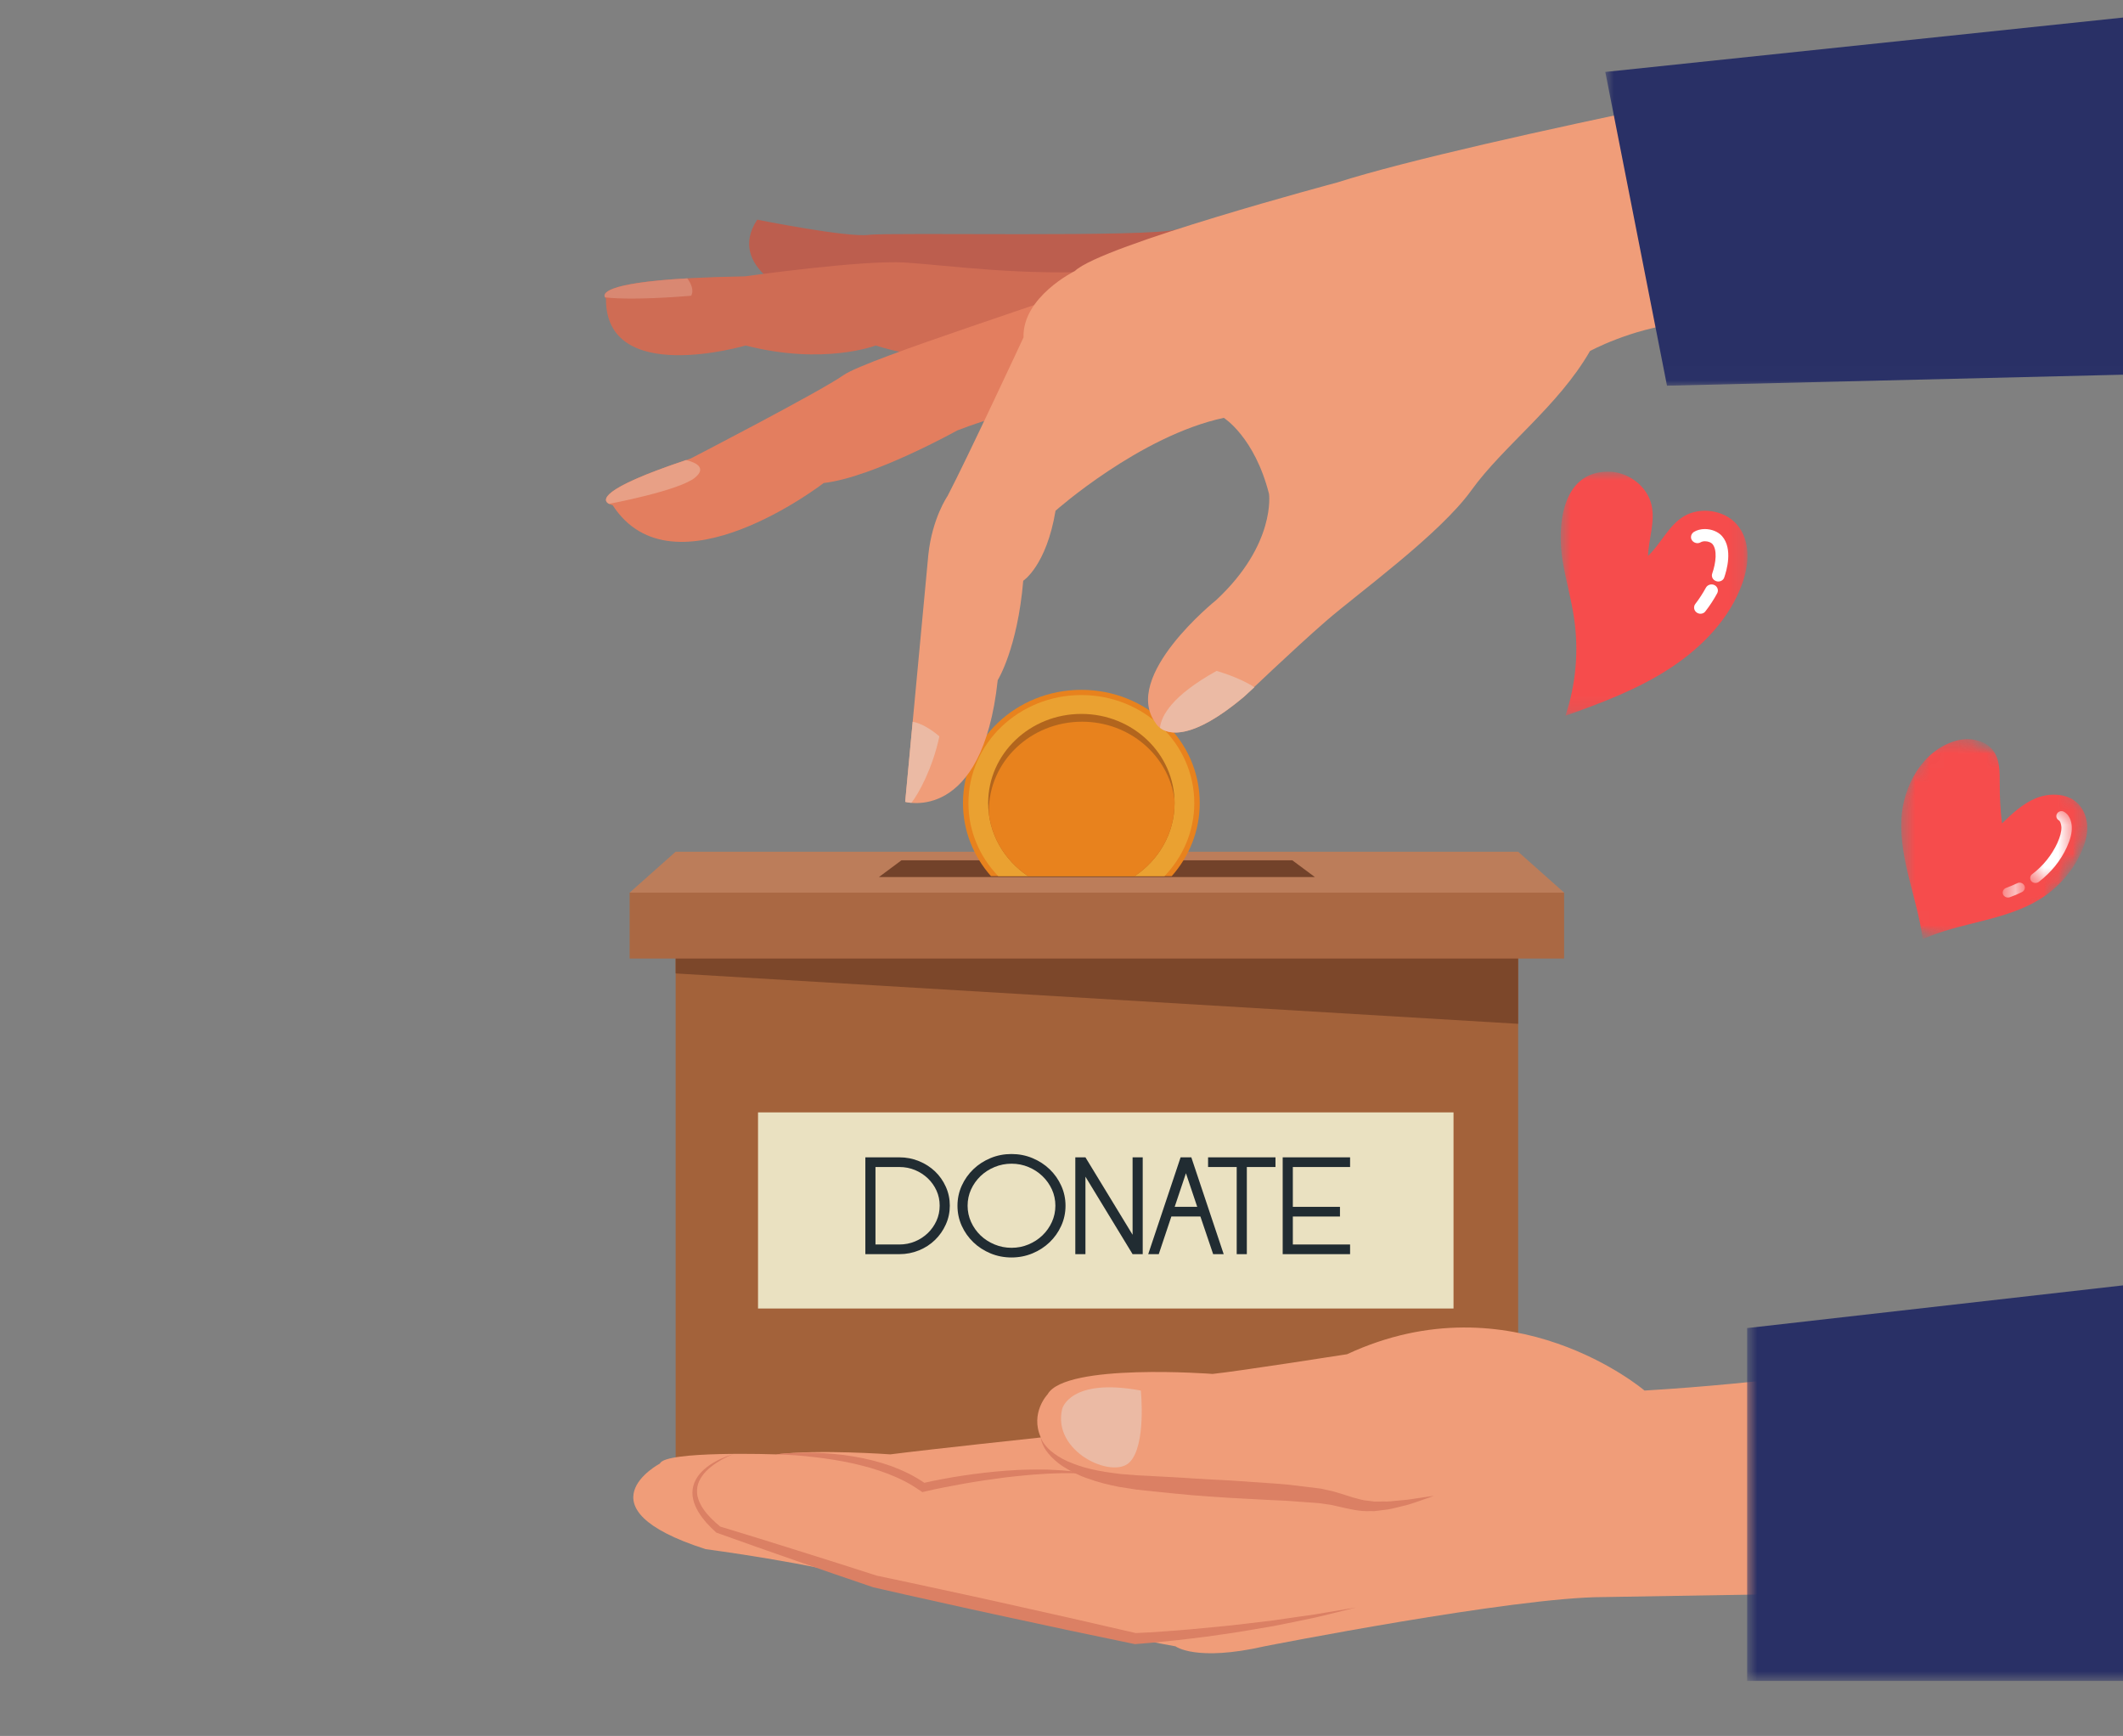 <svg width="148" height="121" viewBox="0 0 148 121" fill="none" xmlns="http://www.w3.org/2000/svg">
<rect x="0" y="0" width="148" height="121" fill="#808080" stroke="none"/>
<g clip-path="url(#clip0_3271_4813)">
<path d="M105.834 103.116H47.101V65.629H105.834V103.116Z" fill="#A3623A"/>
<path d="M47.101 67.852L105.834 71.364V65.629H47.101V67.852Z" fill="#7C472A"/>
<path d="M109.039 66.814H43.893V62.219H109.039V66.814Z" fill="#AA6843"/>
<path d="M109.039 62.219L105.833 59.368H47.101L43.893 62.219H109.039Z" fill="#BC7D5A"/>
<path d="M101.329 91.207H52.844V77.537H101.329V91.207Z" fill="#EAE1C1"/>
<path d="M62.696 86.745C63.085 86.745 63.45 86.673 63.789 86.532C64.129 86.391 64.425 86.195 64.682 85.949C64.938 85.701 65.139 85.414 65.287 85.087C65.434 84.758 65.507 84.409 65.507 84.035C65.507 83.662 65.434 83.314 65.287 82.989C65.139 82.665 64.938 82.38 64.682 82.136C64.425 81.892 64.129 81.698 63.789 81.557C63.45 81.415 63.085 81.345 62.696 81.345H61.032V86.745H62.696ZM60.326 80.67H62.696C63.18 80.67 63.636 80.758 64.067 80.935C64.498 81.112 64.869 81.352 65.186 81.653C65.502 81.955 65.752 82.312 65.937 82.724C66.122 83.135 66.214 83.573 66.214 84.035C66.214 84.498 66.122 84.935 65.937 85.345C65.752 85.758 65.502 86.117 65.186 86.425C64.869 86.734 64.498 86.977 64.067 87.153C63.636 87.33 63.18 87.419 62.696 87.419H60.326V80.67Z" fill="#212C32"/>
<path d="M67.454 84.04C67.454 84.439 67.535 84.817 67.695 85.174C67.858 85.531 68.077 85.844 68.355 86.111C68.635 86.379 68.961 86.588 69.334 86.743C69.707 86.898 70.102 86.976 70.519 86.976C70.935 86.976 71.328 86.898 71.698 86.743C72.067 86.588 72.391 86.379 72.67 86.111C72.949 85.844 73.169 85.531 73.332 85.174C73.493 84.817 73.573 84.439 73.573 84.04C73.573 83.64 73.493 83.264 73.332 82.909C73.169 82.555 72.949 82.245 72.67 81.978C72.391 81.71 72.067 81.5 71.698 81.346C71.328 81.191 70.935 81.113 70.519 81.113C70.102 81.113 69.707 81.191 69.334 81.346C68.961 81.5 68.635 81.71 68.355 81.978C68.077 82.245 67.858 82.555 67.695 82.909C67.535 83.264 67.454 83.64 67.454 84.04ZM66.748 84.043C66.748 83.549 66.848 83.083 67.045 82.647C67.243 82.21 67.514 81.828 67.856 81.499C68.197 81.171 68.597 80.913 69.053 80.723C69.51 80.533 69.997 80.439 70.513 80.439C71.031 80.439 71.516 80.533 71.972 80.723C72.43 80.913 72.83 81.171 73.171 81.499C73.514 81.828 73.784 82.21 73.981 82.647C74.18 83.083 74.28 83.549 74.28 84.043C74.28 84.539 74.18 85.006 73.981 85.442C73.784 85.88 73.514 86.261 73.171 86.59C72.83 86.918 72.43 87.176 71.972 87.366C71.516 87.555 71.031 87.65 70.513 87.65C69.997 87.65 69.51 87.555 69.053 87.366C68.597 87.176 68.197 86.918 67.856 86.59C67.514 86.261 67.243 85.88 67.045 85.442C66.848 85.006 66.748 84.539 66.748 84.043Z" fill="#212C32"/>
<path d="M78.956 80.67H79.662V87.419H78.956L75.669 82.019V87.419H74.963V80.67H75.669L78.956 86.068V80.67Z" fill="#212C32"/>
<path d="M81.89 84.121H83.462L82.675 81.779L81.89 84.121ZM85.307 87.419H84.572L83.684 84.796H81.658L80.78 87.419H80.045L82.303 80.67H83.05L85.307 87.419Z" fill="#212C32"/>
<path d="M84.218 81.345V80.67H88.917V81.345H86.92V87.419H86.214V81.345H84.218Z" fill="#212C32"/>
<path d="M89.42 80.67H94.118V81.345H90.127V84.121H93.413V84.796H90.127V86.745H94.118V87.419H89.42V80.67Z" fill="#212C32"/>
<path d="M91.665 61.135H61.27L62.841 59.967H90.093L91.665 61.135Z" fill="#72422A"/>
<path d="M114.644 96.926C114.644 96.926 105.407 89.04 93.908 94.394C93.908 94.394 86.302 95.587 84.531 95.767C84.531 95.767 74.27 94.985 73.033 97.186C73.033 97.186 71.794 98.481 72.557 100.196C72.557 100.196 64.896 101.012 62.066 101.374C62.066 101.374 57.111 101.012 54.105 101.374C54.105 101.374 46.36 101.109 46.006 102.014C46.006 102.014 40.169 105.088 49.19 107.981C49.19 107.981 56.758 108.97 61.004 110.235C61.004 110.235 76.819 113.852 81.95 114.755C81.95 114.755 83.366 115.84 88.142 114.755C88.142 114.755 105.584 111.321 111.775 111.321C111.775 111.321 143.565 110.776 147.156 110.776V92.332C147.156 92.332 131.357 95.931 114.644 96.926Z" fill="#F09D79"/>
<path d="M72.557 100.196C72.557 100.196 72.585 100.304 72.686 100.477C72.787 100.652 72.969 100.887 73.252 101.131C73.537 101.374 73.917 101.627 74.393 101.847C74.874 102.056 75.432 102.261 76.07 102.403C76.701 102.56 77.409 102.653 78.154 102.747C78.53 102.777 78.915 102.806 79.311 102.836C79.705 102.848 80.126 102.877 80.544 102.899C81.386 102.948 82.256 102.982 83.139 103.049C84.022 103.112 84.914 103.147 85.809 103.197C86.705 103.26 87.603 103.32 88.485 103.381C88.929 103.409 89.368 103.444 89.8 103.484C90.239 103.537 90.67 103.588 91.096 103.641C91.308 103.667 91.519 103.693 91.727 103.718L92.038 103.756L92.102 103.767L92.214 103.79L92.363 103.825C92.561 103.868 92.756 103.912 92.949 103.956C93.148 104.01 93.349 104.076 93.544 104.134C93.729 104.192 93.912 104.249 94.092 104.306C94.268 104.364 94.439 104.418 94.6 104.454C94.764 104.494 94.925 104.545 95.086 104.574C95.248 104.594 95.408 104.614 95.564 104.633C95.644 104.644 95.721 104.653 95.797 104.662C95.876 104.664 95.954 104.661 96.032 104.661C96.187 104.661 96.34 104.659 96.487 104.659C96.784 104.673 97.07 104.635 97.337 104.609C97.608 104.584 97.861 104.56 98.093 104.537C98.328 104.511 98.542 104.471 98.736 104.443C99.511 104.324 99.962 104.266 99.962 104.266C99.962 104.266 99.542 104.422 98.794 104.676C98.607 104.737 98.4 104.814 98.171 104.881C97.938 104.938 97.685 105 97.416 105.068C97.145 105.131 96.859 105.211 96.539 105.241C96.381 105.261 96.219 105.283 96.053 105.302C95.968 105.312 95.885 105.324 95.797 105.332C95.71 105.329 95.621 105.329 95.532 105.328C94.813 105.373 94.019 105.172 93.299 105.008C93.122 104.97 92.943 104.93 92.761 104.89C92.565 104.863 92.366 104.834 92.166 104.805L92.014 104.784L91.939 104.773L91.901 104.767C91.949 104.774 91.909 104.769 91.917 104.771H91.907L91.888 104.769L91.586 104.747C91.382 104.732 91.177 104.716 90.969 104.702C90.556 104.671 90.138 104.641 89.711 104.61C89.278 104.595 88.842 104.575 88.402 104.549C87.518 104.503 86.62 104.455 85.723 104.406C84.824 104.341 83.919 104.292 83.04 104.215C82.158 104.143 81.292 104.041 80.454 103.96C80.032 103.915 79.629 103.879 79.212 103.827C78.803 103.764 78.402 103.7 78.011 103.639C77.233 103.488 76.503 103.306 75.852 103.063C75.195 102.847 74.626 102.541 74.15 102.245C73.673 101.945 73.318 101.598 73.067 101.293C72.811 100.987 72.688 100.698 72.624 100.503C72.56 100.305 72.557 100.196 72.557 100.196Z" fill="#DB8064"/>
<path d="M54.105 101.374C54.549 101.317 54.998 101.287 55.447 101.273C55.896 101.259 56.346 101.253 56.796 101.263C57.697 101.29 58.597 101.371 59.491 101.519C60.384 101.664 61.267 101.887 62.127 102.189C62.553 102.348 62.973 102.527 63.382 102.732C63.582 102.839 63.787 102.942 63.98 103.063C64.18 103.176 64.366 103.311 64.554 103.44L64.289 103.388C64.772 103.278 65.246 103.181 65.728 103.092C66.208 103.001 66.688 102.919 67.172 102.848C67.655 102.778 68.139 102.709 68.625 102.656C69.109 102.593 69.597 102.559 70.084 102.516C70.572 102.487 71.059 102.447 71.548 102.441C72.036 102.424 72.527 102.43 73.016 102.435C73.504 102.464 73.992 102.475 74.478 102.531C74.721 102.556 74.964 102.57 75.205 102.612L75.925 102.729L75.196 102.7C74.955 102.683 74.711 102.689 74.47 102.685C73.986 102.674 73.501 102.706 73.019 102.721C72.536 102.758 72.054 102.775 71.573 102.827C71.093 102.867 70.613 102.922 70.132 102.976C69.175 103.101 68.221 103.236 67.271 103.404C66.323 103.574 65.37 103.75 64.442 103.972L64.3 104.006L64.177 103.921C63.827 103.681 63.467 103.456 63.087 103.257C62.705 103.061 62.31 102.887 61.906 102.73C61.5 102.576 61.088 102.435 60.669 102.312C60.247 102.194 59.821 102.089 59.391 101.991C58.531 101.808 57.656 101.665 56.773 101.567C56.332 101.514 55.888 101.469 55.444 101.438C54.998 101.41 54.552 101.385 54.105 101.374Z" fill="#DB8064"/>
<path d="M51.136 101.352C50.565 101.575 50.027 101.873 49.562 102.245C49.33 102.432 49.119 102.64 48.953 102.875C48.785 103.107 48.666 103.367 48.617 103.636C48.594 103.77 48.587 103.906 48.592 104.041L48.616 104.244L48.666 104.443C48.71 104.573 48.752 104.704 48.821 104.828C48.88 104.953 48.957 105.071 49.036 105.19C49.113 105.31 49.209 105.418 49.295 105.531C49.394 105.637 49.489 105.747 49.591 105.849C49.797 106.055 50.018 106.25 50.245 106.438L50.158 106.391C51.995 106.949 53.831 107.516 55.66 108.093C57.495 108.661 59.32 109.253 61.148 109.836L61.103 109.824C62.619 110.136 64.129 110.471 65.643 110.795C67.157 111.122 68.67 111.448 70.18 111.789L74.711 112.803L79.236 113.842L79.124 113.832C79.763 113.804 80.412 113.768 81.056 113.72C81.701 113.68 82.346 113.625 82.992 113.568C83.635 113.513 84.28 113.452 84.924 113.385C85.567 113.32 86.213 113.262 86.855 113.176L88.785 112.944L90.707 112.665L91.671 112.529L92.629 112.363L94.549 112.044L92.661 112.515L91.715 112.743L90.762 112.943L88.852 113.329L86.929 113.658C86.288 113.772 85.644 113.859 84.999 113.953C84.355 114.047 83.71 114.138 83.064 114.208C82.417 114.287 81.769 114.361 81.12 114.424C80.47 114.491 79.824 114.548 79.167 114.597L79.118 114.6L79.057 114.588L74.51 113.638L69.971 112.662C68.456 112.339 66.945 112.004 65.435 111.665C63.925 111.326 62.412 111 60.904 110.646L60.877 110.641L60.859 110.634C59.045 110.012 57.226 109.4 55.418 108.763C53.606 108.135 51.798 107.494 49.993 106.848L49.938 106.828L49.907 106.801C49.679 106.59 49.454 106.376 49.247 106.142C49.145 106.026 49.05 105.902 48.952 105.781C48.864 105.651 48.768 105.528 48.691 105.391C48.611 105.255 48.536 105.12 48.475 104.972C48.408 104.83 48.367 104.675 48.325 104.523L48.284 104.289L48.27 104.05C48.273 103.889 48.29 103.73 48.331 103.577C48.412 103.268 48.571 102.986 48.771 102.746C48.971 102.506 49.209 102.302 49.463 102.125C49.976 101.777 50.547 101.527 51.136 101.352Z" fill="#DB8064"/>
<path d="M79.53 96.926C79.53 96.926 79.928 100.769 78.734 101.938C77.539 103.107 73.337 101.192 74.046 98.209C74.046 98.209 74.576 96.004 79.53 96.926Z" fill="#EBBAA4"/>
<mask id="mask0_3271_4813" style="mask-type:luminance" maskUnits="userSpaceOnUse" x="121" y="87" width="33" height="31">
<path d="M121.679 87.761H154V117.221H121.679V87.761Z" fill="white"/>
</mask>
<g mask="url(#mask0_3271_4813)">
<path d="M121.797 92.571V117.164H163.211V87.868L121.797 92.571Z" fill="#293066"/>
</g>
<path d="M81.683 61.072C82.901 59.698 83.637 57.918 83.637 55.976C83.637 51.617 79.943 48.084 75.385 48.084C70.828 48.084 67.132 51.617 67.132 55.976C67.132 57.918 67.869 59.698 69.085 61.072H81.683Z" fill="#E8821D"/>
<path d="M81.178 61.072C82.468 59.73 83.257 57.942 83.257 55.976C83.257 51.818 79.733 48.447 75.385 48.447C71.037 48.447 67.512 51.818 67.512 55.976C67.512 57.942 68.3 59.73 69.59 61.072H81.178Z" fill="#EAA131"/>
<path d="M71.673 61.072H79.097C80.779 59.949 81.883 58.086 81.883 55.976C81.883 52.544 78.974 49.762 75.385 49.762C71.796 49.762 68.887 52.544 68.887 55.976C68.887 58.086 69.99 59.949 71.673 61.072Z" fill="#B2651D"/>
<path d="M71.675 61.072H79.097C80.779 59.949 81.883 58.086 81.883 55.976C81.883 55.891 81.88 55.808 81.877 55.722C81.467 52.667 78.74 50.305 75.434 50.305C71.845 50.305 68.936 53.088 68.936 56.52C68.936 56.605 68.939 56.69 68.943 56.773C69.18 58.553 70.209 60.093 71.675 61.072Z" fill="#E8821D"/>
<path d="M55.609 20.613C55.609 20.613 50.569 18.686 52.787 15.312C52.787 15.312 59.041 16.565 60.55 16.371C62.059 16.179 80.21 16.565 82.044 15.987C83.878 15.407 76.775 19.359 76.775 19.359L55.609 20.613Z" fill="#BC5E4E"/>
<path d="M71.402 24.729C71.402 24.729 66.058 25.683 61.051 24.082C61.051 24.082 57.424 25.481 51.98 24.082C51.98 24.082 42.181 26.975 42.244 20.806C42.244 20.806 40.439 19.456 51.93 19.263C51.93 19.263 60.114 18.107 63.103 18.299C66.092 18.491 71.373 19.263 77.298 18.877C83.226 18.491 71.402 24.729 71.402 24.729Z" fill="#CF6C54"/>
<path d="M75.565 27.805C75.565 27.805 71.201 28.27 66.731 30.004C66.731 30.004 60.85 33.282 57.424 33.667C57.424 33.667 46.94 41.765 42.707 35.209C42.707 35.209 39.886 34.685 48.151 31.96C48.151 31.96 57.16 27.306 58.802 26.149C60.447 24.992 74.598 20.558 77.298 19.402L75.565 27.805Z" fill="#E37E5F"/>
<path d="M71.333 40.48C71.333 40.48 72.945 39.44 73.584 35.601C73.584 35.601 79.462 30.38 85.313 29.125C85.313 29.125 87.456 30.451 88.467 34.428C88.467 34.428 88.96 37.945 84.779 41.832C84.779 41.832 78.143 47.143 80.564 50.4C80.564 50.4 81.737 52.756 86.726 48.563C86.726 48.563 90.213 45.224 92.432 43.297C94.647 41.369 100.361 37.257 102.577 34.171C104.794 31.087 108.624 28.324 110.843 24.468C110.843 24.468 113.665 22.926 117.091 22.541C120.517 22.156 134.024 21.77 139.065 20.997C144.103 20.227 132.716 3.984 132.716 3.984C132.716 3.984 102.881 9.639 93.206 12.723C93.206 12.723 76.81 17.093 74.929 18.892C74.929 18.892 71.27 20.691 71.352 23.518C71.352 23.518 67.402 32.002 66.058 34.571C66.058 34.571 64.984 36.114 64.715 38.684L63.103 55.891C63.103 55.891 68.478 57.434 69.554 47.408C69.554 47.408 70.928 45.224 71.333 40.48Z" fill="#F09D79"/>
<path d="M63.103 55.891L63.625 50.307C64.556 50.478 65.486 51.328 65.486 51.328C65.021 53.526 64.054 55.306 63.535 55.961C63.266 55.937 63.103 55.891 63.103 55.891Z" fill="#EBBAA4"/>
<path d="M80.863 50.733C80.952 49.922 81.658 48.513 84.811 46.765C84.811 46.765 86.401 47.208 87.446 47.905C87.001 48.312 86.726 48.563 86.726 48.563C83.066 51.639 81.46 51.19 80.863 50.733Z" fill="#EBBAA4"/>
<path d="M42.458 35.122C42.017 34.891 41.667 34.131 47.823 32.069C48.592 32.252 49.247 32.636 48.452 33.291C47.344 34.206 42.459 35.12 42.458 35.122Z" fill="#E8A086"/>
<path d="M44.028 20.812C43.361 20.812 42.713 20.789 42.178 20.728C42.028 20.488 42.068 19.736 47.916 19.402C48.155 19.735 48.401 20.218 48.183 20.613C48.183 20.613 46.014 20.812 44.028 20.812Z" fill="#D98872"/>
<mask id="mask1_3271_4813" style="mask-type:luminance" maskUnits="userSpaceOnUse" x="111" y="0" width="43" height="27">
<path d="M111.792 0.003H154V26.992H111.792V0.003Z" fill="white"/>
</mask>
<g mask="url(#mask1_3271_4813)">
<path d="M159.402 0.026V25.842L116.211 26.884L111.91 5.015L159.402 0.026Z" fill="#293066"/>
</g>
<mask id="mask2_3271_4813" style="mask-type:luminance" maskUnits="userSpaceOnUse" x="108" y="32" width="14" height="18">
<path d="M108.75 32.814H121.869V49.868H108.75V32.814Z" fill="white"/>
</mask>
<g mask="url(#mask2_3271_4813)">
<path d="M114.886 38.748C115.801 37.889 116.307 36.638 117.392 35.984C118.538 35.304 120.2 35.55 121.072 36.545C122.04 37.65 121.952 39.292 121.462 40.662C120.592 43.111 118.663 45.11 116.432 46.573C114.201 48.035 111.66 48.997 109.127 49.89C109.864 47.704 110.069 45.357 109.731 43.085C109.536 41.742 109.153 40.424 108.931 39.08C108.549 36.766 108.815 32.811 112.184 32.879C113.544 32.905 114.824 33.9 115.126 35.176C115.41 36.341 114.93 37.549 114.886 38.748Z" fill="#F64C4C"/>
</g>
<path d="M118.547 42.78C118.459 42.78 118.361 42.754 118.281 42.694C118.085 42.559 118.041 42.286 118.183 42.099C118.468 41.733 118.708 41.35 118.921 40.968C119.036 40.755 119.302 40.679 119.516 40.78C119.738 40.891 119.819 41.146 119.712 41.35C119.481 41.776 119.214 42.193 118.903 42.592C118.823 42.72 118.681 42.78 118.547 42.78Z" fill="white"/>
<path d="M119.783 40.534C119.738 40.534 119.685 40.525 119.64 40.508C119.409 40.432 119.284 40.194 119.365 39.972C119.622 39.241 119.729 38.323 119.374 37.914C119.293 37.821 119.089 37.727 118.858 37.727C118.742 37.727 118.636 37.753 118.565 37.795C118.361 37.922 118.085 37.855 117.951 37.659C117.818 37.463 117.89 37.2 118.094 37.072C118.307 36.945 118.574 36.876 118.849 36.876C119.32 36.876 119.783 37.064 120.049 37.37C120.823 38.254 120.361 39.794 120.2 40.253C120.147 40.423 119.969 40.534 119.783 40.534Z" fill="white"/>
<mask id="mask3_3271_4813" style="mask-type:luminance" maskUnits="userSpaceOnUse" x="132" y="51" width="14" height="15">
<path d="M132.516 51.372H145.635V65.564H132.516V51.372Z" fill="white"/>
</mask>
<g mask="url(#mask3_3271_4813)">
<mask id="mask4_3271_4813" style="mask-type:luminance" maskUnits="userSpaceOnUse" x="127" y="49" width="21" height="20">
<path d="M135.521 49.89L147.066 56.672L139.382 68.651L127.837 61.869L135.521 49.89Z" fill="white"/>
</mask>
<g mask="url(#mask4_3271_4813)">
<mask id="mask5_3271_4813" style="mask-type:luminance" maskUnits="userSpaceOnUse" x="127" y="49" width="21" height="20">
<path d="M135.521 49.89L147.066 56.672L139.382 68.651L127.837 61.869L135.521 49.89Z" fill="white"/>
</mask>
<g mask="url(#mask5_3271_4813)">
<path d="M139.562 57.383L139.564 57.393C140.27 56.715 140.999 56.026 141.91 55.647C142.822 55.268 143.98 55.268 144.729 55.895C145.231 56.311 145.483 56.961 145.506 57.597C145.529 58.234 145.335 58.865 145.073 59.447C144.475 60.747 143.482 61.872 142.247 62.652C139.81 64.183 136.679 64.278 134.034 65.46C133.855 64.052 133.443 62.677 133.103 61.295C132.756 59.91 132.477 58.499 132.551 57.078C132.666 54.855 133.969 52.31 136.368 51.63C137.274 51.377 138.37 51.568 138.928 52.293C139.43 52.935 139.405 53.803 139.407 54.605C139.403 55.534 139.451 56.461 139.562 57.383Z" fill="#F64C4C"/>
</g>
</g>
</g>
<mask id="mask6_3271_4813" style="mask-type:luminance" maskUnits="userSpaceOnUse" x="139" y="61" width="3" height="2">
<path d="M139.551 61.379H141.262V62.653H139.551V61.379Z" fill="white"/>
</mask>
<g mask="url(#mask6_3271_4813)">
<mask id="mask7_3271_4813" style="mask-type:luminance" maskUnits="userSpaceOnUse" x="127" y="49" width="21" height="20">
<path d="M135.521 49.89L147.066 56.672L139.382 68.65L127.837 61.869L135.521 49.89Z" fill="white"/>
</mask>
<g mask="url(#mask7_3271_4813)">
<mask id="mask8_3271_4813" style="mask-type:luminance" maskUnits="userSpaceOnUse" x="127" y="49" width="21" height="20">
<path d="M135.521 49.89L147.066 56.672L139.382 68.65L127.837 61.869L135.521 49.89Z" fill="white"/>
</mask>
<g mask="url(#mask8_3271_4813)">
<path d="M139.785 62.508C139.723 62.472 139.666 62.415 139.638 62.342C139.567 62.162 139.659 61.965 139.84 61.894C140.128 61.788 140.384 61.679 140.628 61.563C140.804 61.472 141.021 61.543 141.115 61.712C141.211 61.881 141.136 62.088 140.959 62.179C140.699 62.309 140.42 62.428 140.111 62.539C139.991 62.582 139.877 62.562 139.785 62.508Z" fill="white"/>
</g>
</g>
</g>
<mask id="mask9_3271_4813" style="mask-type:luminance" maskUnits="userSpaceOnUse" x="141" y="56" width="4" height="6">
<path d="M141.452 56.467H144.494V61.561H141.452V56.467Z" fill="white"/>
</mask>
<g mask="url(#mask9_3271_4813)">
<mask id="mask10_3271_4813" style="mask-type:luminance" maskUnits="userSpaceOnUse" x="127" y="49" width="21" height="20">
<path d="M135.521 49.89L147.065 56.672L139.382 68.651L127.837 61.869L135.521 49.89Z" fill="white"/>
</mask>
<g mask="url(#mask10_3271_4813)">
<mask id="mask11_3271_4813" style="mask-type:luminance" maskUnits="userSpaceOnUse" x="127" y="49" width="21" height="20">
<path d="M135.521 49.89L147.065 56.672L139.382 68.651L127.837 61.869L135.521 49.89Z" fill="white"/>
</mask>
<g mask="url(#mask11_3271_4813)">
<path d="M141.701 61.498C141.664 61.477 141.631 61.449 141.608 61.419C141.486 61.266 141.512 61.055 141.665 60.934C142.433 60.357 143.035 59.602 143.423 58.762C143.621 58.319 143.715 57.962 143.707 57.658C143.699 57.434 143.618 57.257 143.549 57.192C143.543 57.189 143.531 57.182 143.524 57.178C143.353 57.077 143.3 56.868 143.406 56.704C143.512 56.539 143.729 56.489 143.902 56.59C143.945 56.616 143.984 56.647 144.023 56.678C144.267 56.877 144.415 57.24 144.431 57.638C144.449 58.045 144.332 58.503 144.089 59.04C143.66 59.986 142.975 60.83 142.121 61.477C141.996 61.566 141.824 61.57 141.701 61.498Z" fill="white"/>
</g>
</g>
</g>
</g>
<defs>
<clipPath id="clip0_3271_4813">
<rect width="154" height="121" fill="white"/>
</clipPath>
</defs>
</svg>
